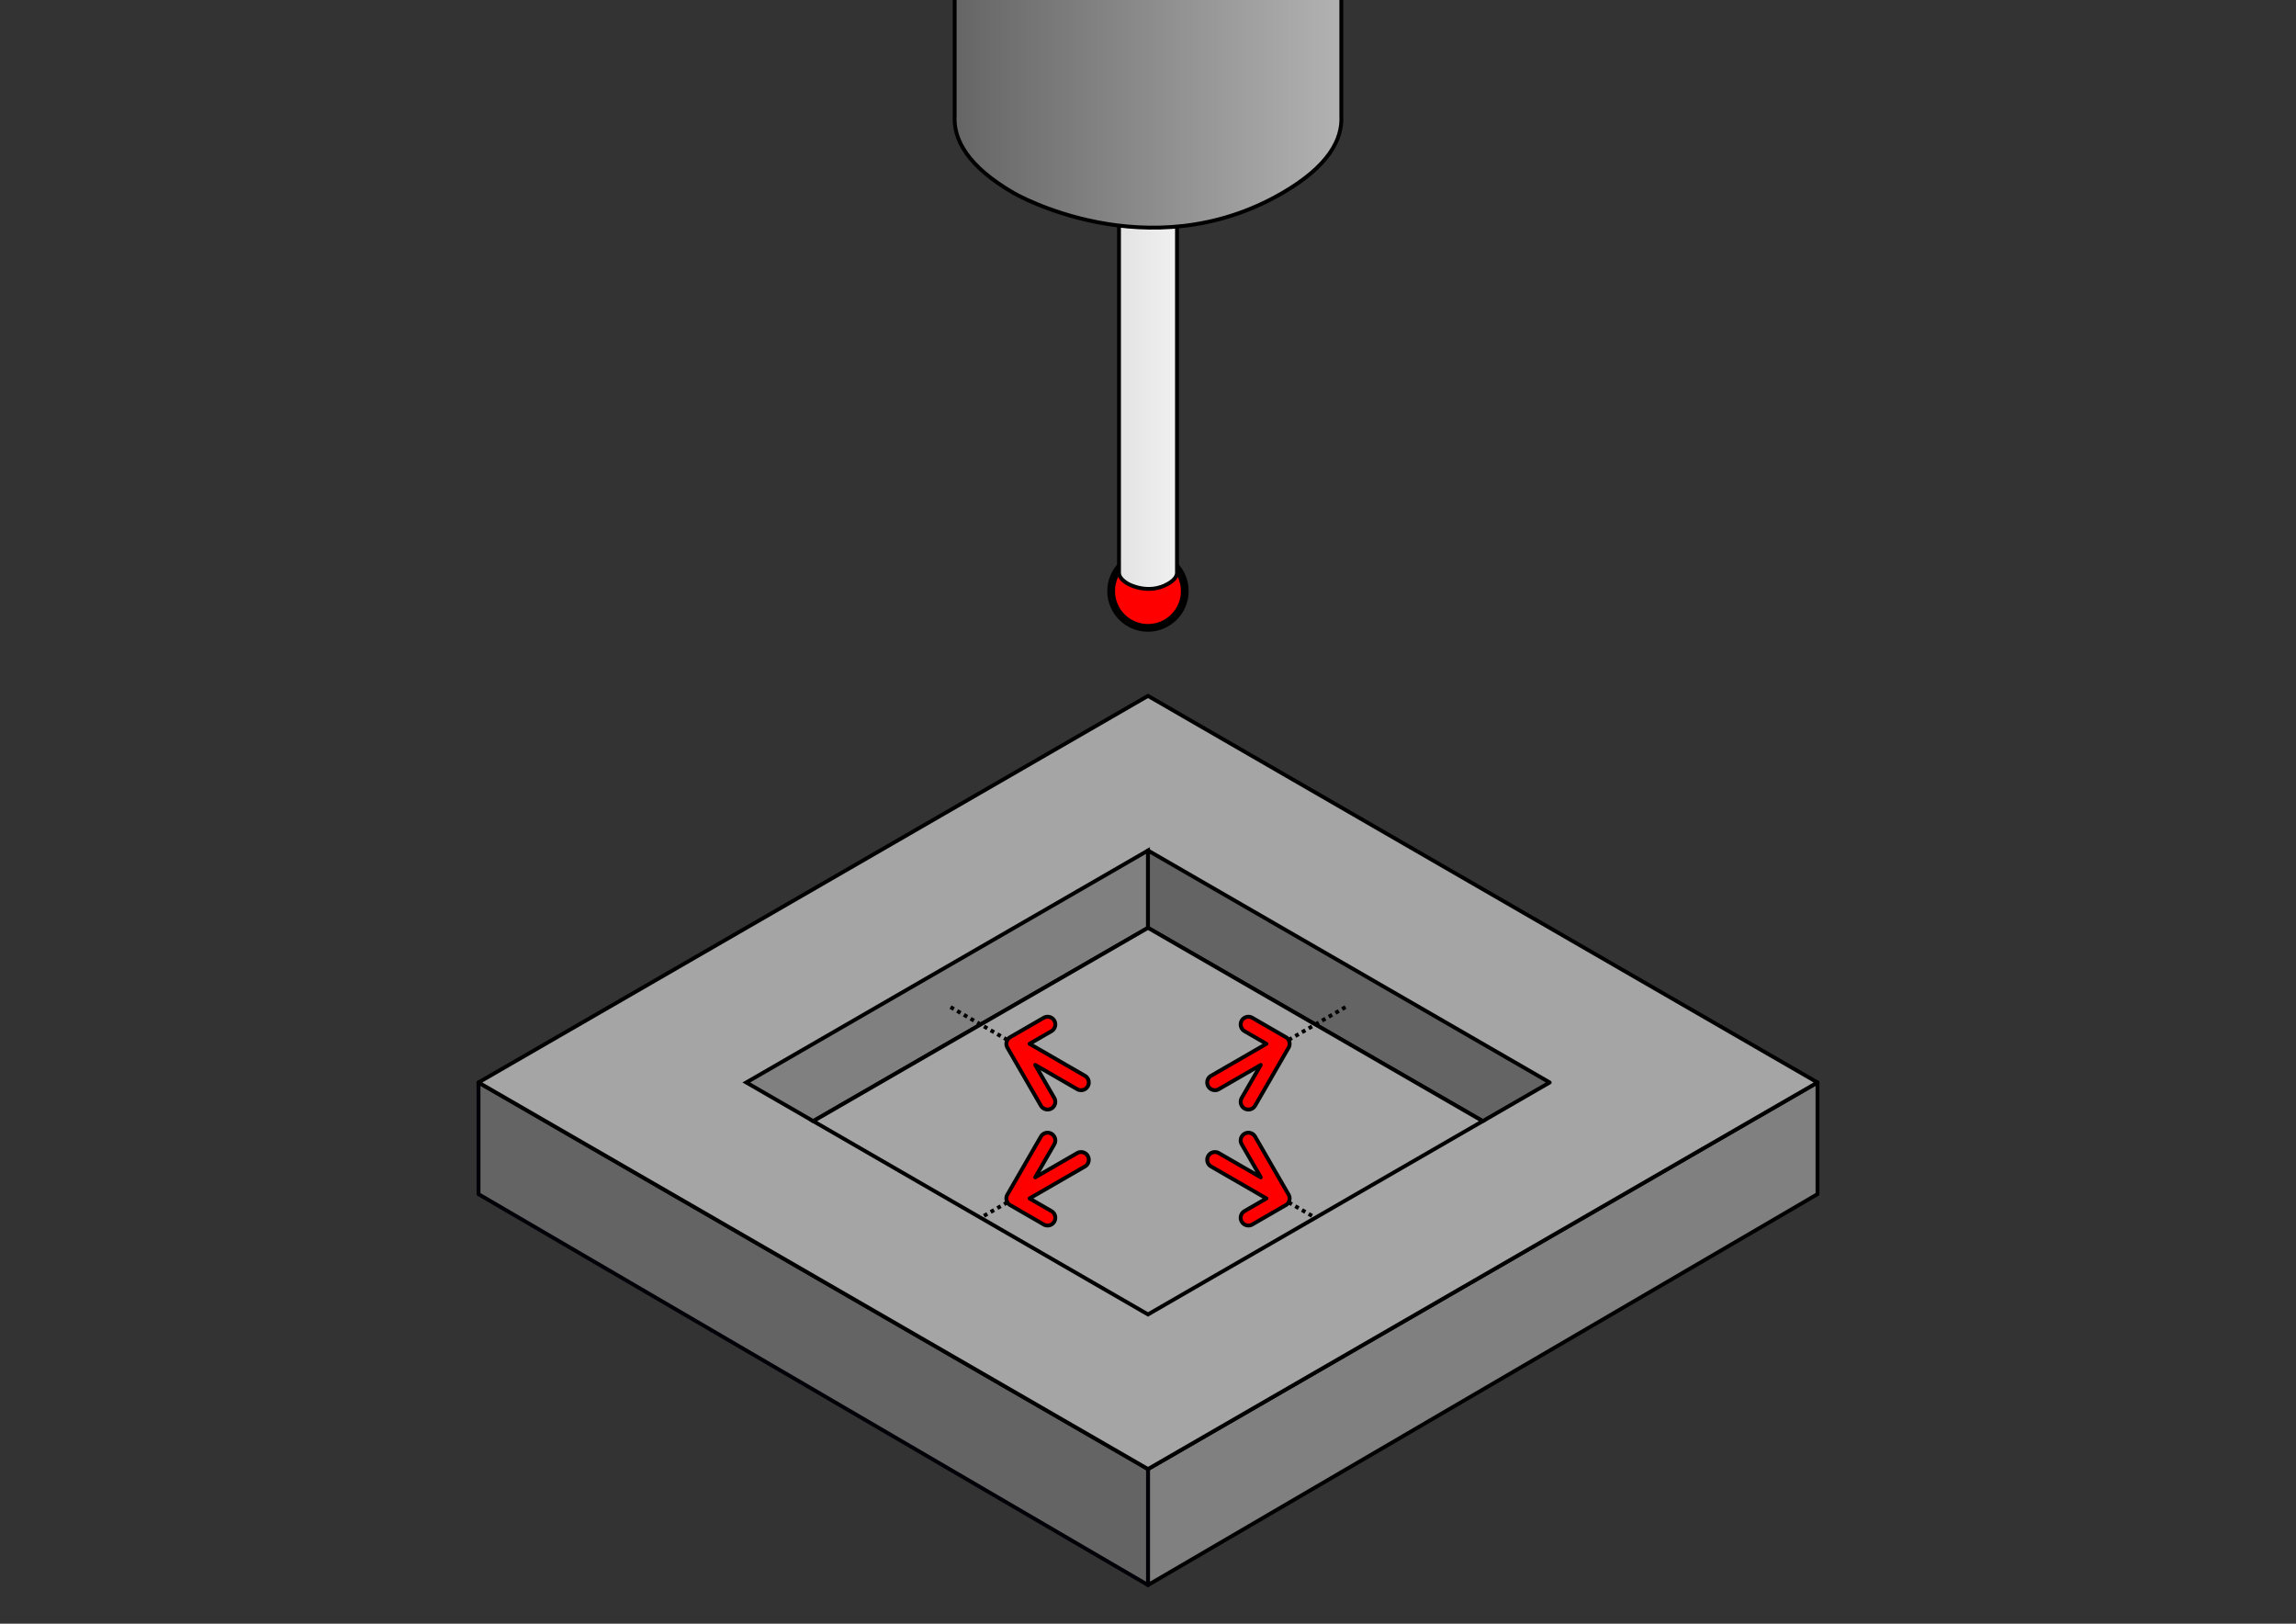 <?xml version="1.0" encoding="UTF-8" standalone="no"?>
<svg
   xmlns:osb="http://www.openswatchbook.org/uri/2009/osb"
   xmlns:dc="http://purl.org/dc/elements/1.1/"
   xmlns:cc="http://creativecommons.org/ns#"
   xmlns:rdf="http://www.w3.org/1999/02/22-rdf-syntax-ns#"
   xmlns:svg="http://www.w3.org/2000/svg"
   xmlns="http://www.w3.org/2000/svg"
   xmlns:xlink="http://www.w3.org/1999/xlink"
   xmlns:sodipodi="http://sodipodi.sourceforge.net/DTD/sodipodi-0.dtd"
   xmlns:inkscape="http://www.inkscape.org/namespaces/inkscape"
   width="297mm"
   height="210mm"
   viewBox="0 0 297 210"
   version="1.1"
   id="svg8"
   inkscape:version="1.0.2-2 (e86c870879, 2021-01-15)"
   sodipodi:docname="cycle.svg"
   inkscape:export-filename="C:\Users\smohekey\Documents\GitHub\Gladius_1.0.0-beta\src\server\probe-cycles\pocket\thumbnail.png"
   inkscape:export-xdpi="20.700001"
   inkscape:export-ydpi="20.700001">
  <rect x="0" y="0" width="297" height="210" fill="#333333" stroke="none"/>
  <defs
     id="defs2">
    <linearGradient
       id="linearGradient2402"
       osb:paint="solid">
      <stop
         style="stop-color:#ff0000;stop-opacity:1;"
         offset="0"
         id="stop2400" />
    </linearGradient>
    <linearGradient
       id="linearGradient2396"
       osb:paint="solid">
      <stop
         style="stop-color:#ff0000;stop-opacity:1;"
         offset="0"
         id="stop2394" />
    </linearGradient>
    <linearGradient
       id="linearGradient2390"
       osb:paint="solid">
      <stop
         style="stop-color:#ff0000;stop-opacity:1;"
         offset="0"
         id="stop2388" />
    </linearGradient>
    <linearGradient
       id="linearGradient1032"
       osb:paint="solid">
      <stop
         style="stop-color:#646464;stop-opacity:1;"
         offset="0"
         id="stop1030" />
    </linearGradient>
    <linearGradient
       inkscape:collect="always"
       id="linearGradient1024">
      <stop
         style="stop-color:#646464;stop-opacity:1"
         offset="0"
         id="stop1020" />
      <stop
         style="stop-color:#b4b4b4;stop-opacity:1"
         offset="1"
         id="stop1022" />
    </linearGradient>
    <linearGradient
       inkscape:collect="always"
       id="linearGradient1016">
      <stop
         style="stop-color:#e4e4e4;stop-opacity:1"
         offset="0"
         id="stop1012" />
      <stop
         style="stop-color:#f0f0f0;stop-opacity:1"
         offset="1"
         id="stop1014" />
    </linearGradient>
    <linearGradient
       id="linearGradient956"
       osb:paint="solid">
      <stop
         style="stop-color:#969696;stop-opacity:1;"
         offset="0"
         id="stop954" />
    </linearGradient>
    <linearGradient
       id="linearGradient952"
       osb:paint="gradient">
      <stop
         style="stop-color:#808080;stop-opacity:1;"
         offset="0"
         id="stop948" />
      <stop
         style="stop-color:#808080;stop-opacity:0"
         offset="1"
         id="stop950" />
    </linearGradient>
    <linearGradient
       id="linearGradient940"
       osb:paint="gradient">
      <stop
         style="stop-color:#808080;stop-opacity:1;"
         offset="0"
         id="stop936" />
      <stop
         style="stop-color:#808080;stop-opacity:0.5"
         offset="1"
         id="stop938" />
    </linearGradient>
    <linearGradient
       id="linearGradient857">
      <stop
         style="stop-color:#808080;stop-opacity:1;"
         offset="0"
         id="stop925" />
    </linearGradient>
    <linearGradient
       id="linearGradient901"
       osb:paint="solid">
      <stop
         style="stop-color:#a5a5a5;stop-opacity:1;"
         offset="0"
         id="stop899" />
    </linearGradient>
    <linearGradient
       id="linearGradient893"
       osb:paint="solid">
      <stop
         style="stop-color:#a5a5a5;stop-opacity:1;"
         offset="0"
         id="stop891" />
    </linearGradient>
    <linearGradient
       id="linearGradient887"
       osb:paint="solid">
      <stop
         style="stop-color:#000000;stop-opacity:1;"
         offset="0"
         id="stop885" />
    </linearGradient>
    <linearGradient
       id="linearGradient881"
       osb:paint="solid">
      <stop
         style="stop-color:#a5a5a5;stop-opacity:1;"
         offset="0"
         id="stop879" />
    </linearGradient>
    <linearGradient
       id="Top"
       osb:paint="solid">
      <stop
         style="stop-color:#a5a5a5;stop-opacity:1;"
         offset="0"
         id="stop873" />
    </linearGradient>
    <linearGradient
       id="Left"
       osb:paint="solid">
      <stop
         style="stop-color:#646464;stop-opacity:1;"
         offset="0"
         id="stop867" />
    </linearGradient>
    <linearGradient
       id="linearGradient857-6">
      <stop
         style="stop-color:#808080;stop-opacity:1;"
         offset="0"
         id="stop855" />
    </linearGradient>
    <linearGradient
       id="Right"
       osb:paint="solid">
      <stop
         style="stop-color:#808080;stop-opacity:1;"
         offset="0"
         id="stop849" />
    </linearGradient>
    <linearGradient
       id="linearGradient841"
       osb:paint="solid">
      <stop
         style="stop-color:#ffffff;stop-opacity:1;"
         offset="0"
         id="stop839" />
    </linearGradient>
    <linearGradient
       inkscape:collect="always"
       xlink:href="#Right"
       id="linearGradient853"
       x1="142.894"
       y1="168.75"
       x2="233.827"
       y2="168.75"
       gradientUnits="userSpaceOnUse"
       gradientTransform="matrix(0.952,0,0,0.963,12.41,10)" />
    <linearGradient
       inkscape:collect="always"
       xlink:href="#Left"
       id="linearGradient871"
       x1="51.962"
       y1="168.75"
       x2="142.894"
       y2="168.75"
       gradientUnits="userSpaceOnUse"
       gradientTransform="matrix(0.952,0,0,0.963,12.41,10)" />
    <linearGradient
       inkscape:collect="always"
       xlink:href="#Top"
       id="linearGradient946"
       gradientUnits="userSpaceOnUse"
       x1="51.962"
       y1="135"
       x2="233.827"
       y2="135"
       gradientTransform="matrix(0.952,0,0,0.952,12.41,11.429)" />
    <linearGradient
       inkscape:collect="always"
       xlink:href="#linearGradient1016"
       id="linearGradient1018"
       x1="526.98"
       y1="168.189"
       x2="553.165"
       y2="168.189"
       gradientUnits="userSpaceOnUse"
       gradientTransform="matrix(0.265,0,0,0.265,5.606,2.5)" />
    <linearGradient
       inkscape:collect="always"
       xlink:href="#linearGradient1024"
       id="linearGradient1026"
       x1="441.878"
       y1="9.449"
       x2="638.268"
       y2="9.449"
       gradientUnits="userSpaceOnUse"
       gradientTransform="matrix(0.265,0,0,0.265,5.606,2.5)" />
    <linearGradient
       inkscape:collect="always"
       xlink:href="#Right"
       id="linearGradient2392"
       x1="100.604"
       y1="127.462"
       x2="148.632"
       y2="127.462"
       gradientUnits="userSpaceOnUse"
       gradientTransform="matrix(1.091,0,0,1.091,-13.5,-10)" />
    <linearGradient
       inkscape:collect="always"
       xlink:href="#Left"
       id="linearGradient2398"
       x1="148.368"
       y1="127.462"
       x2="196.396"
       y2="127.462"
       gradientUnits="userSpaceOnUse"
       gradientTransform="matrix(1.091,0,0,1.091,-13.5,-10)" />
    <linearGradient
       inkscape:collect="always"
       xlink:href="#Top"
       id="linearGradient2404"
       x1="113.594"
       y1="145"
       x2="183.406"
       y2="145"
       gradientUnits="userSpaceOnUse"
       gradientTransform="matrix(1.125,0,0,1.125,-18.562,-15.625)" />
  </defs>
  <sodipodi:namedview
     id="base"
     pagecolor="#ffffff"
     bordercolor="#666666"
     borderopacity="1.0"
     inkscape:pageopacity="0.0"
     inkscape:pageshadow="2"
     inkscape:zoom="1.5459226"
     inkscape:cx="561.25984"
     inkscape:cy="396.85039"
     inkscape:document-units="mm"
     inkscape:current-layer="layer1"
     inkscape:document-rotation="0"
     showgrid="true"
     inkscape:window-width="2446"
     inkscape:window-height="1417"
     inkscape:window-x="376"
     inkscape:window-y="-8"
     inkscape:window-maximized="1">
    <inkscape:grid
       type="axonomgrid"
       id="grid835"
       originx="148.5"
       originy="105" />
  </sodipodi:namedview>
  <g
     inkscape:label="Layer 1"
     inkscape:groupmode="layer"
     id="layer1">
    <circle
       style="fill:#ff0000;fill-opacity:1;stroke:#000000;stroke-width:1;stroke-linecap:round;stroke-linejoin:round;stroke-miterlimit:4;stroke-dasharray:none;stroke-opacity:1;paint-order:markers stroke fill"
       id="path1028"
       cx="148.495"
       cy="76.442"
       r="4.763" />
    <path
       style="fill:url(#linearGradient853);fill-opacity:1;stroke:#000000;stroke-width:0.5;stroke-linecap:butt;stroke-linejoin:round;stroke-miterlimit:4;stroke-dasharray:none;stroke-opacity:1"
       d="m 148.5,205 86.603,-50.556 V 140 L 148.5,190 Z"
       id="path837"
       sodipodi:nodetypes="ccccc" />
    <path
       style="fill:url(#linearGradient871);fill-opacity:1;stroke:#000006;stroke-width:0.5;stroke-linecap:butt;stroke-linejoin:round;stroke-miterlimit:4;stroke-dasharray:none;stroke-opacity:1"
       d="M 148.5,205 V 190 L 61.897,140 v 14.444 z"
       id="path847"
       sodipodi:nodetypes="ccccc" />
    <path
       style="fill:url(#linearGradient946);fill-opacity:1;stroke:#000000;stroke-width:0.5;stroke-linecap:butt;stroke-linejoin:round;stroke-miterlimit:4;stroke-dasharray:none;stroke-opacity:1"
       d="M 61.897,140 148.5,190 235.103,140 148.5,90 Z"
       id="path861" />
    <path
       id="path996"
       style="fill:url(#linearGradient1018);fill-opacity:1;stroke:#000000;stroke-width:0.5;stroke-linecap:butt;stroke-linejoin:miter;stroke-miterlimit:4;stroke-dasharray:none;stroke-opacity:1"
       d="m 145.902,75.5 c -0.905,-0.522 -1.179,-1.045 -1.153,-1.504 V 17.166 l 7.502,-3e-6 v 56.831 c 0.026,0.459 -0.248,0.981 -1.153,1.504 m 0,0 c -2.598,1.5 -5.196,0 -5.196,0 v 0"
       sodipodi:nodetypes="ccccccccc" />
    <path
       id="path1003"
       style="fill:url(#linearGradient1026);fill-opacity:1;stroke:#000000;stroke-width:0.5;stroke-linecap:butt;stroke-linejoin:miter;stroke-miterlimit:4;stroke-dasharray:none;stroke-opacity:1"
       d="M 123.492,-0.438 V 14.99 c -0.169,3.057 1.666,6.533 7.687,10.01 0,0 17.321,10 34.641,0 6.022,-3.477 7.857,-6.954 7.687,-10.01 V -0.562 Z"
       sodipodi:nodetypes="cccsccc" />
    <path
       style="fill:url(#linearGradient2392);fill-opacity:1;stroke:#000000;stroke-width:0.5;stroke-linecap:butt;stroke-linejoin:miter;stroke-miterlimit:4;stroke-dasharray:none;stroke-opacity:1"
       d="M 96.538,140 148.5,110 v 10 l -43.301,25 z"
       id="path2382"
       sodipodi:nodetypes="ccccc" />
    <path
       style="fill:url(#linearGradient2398);fill-opacity:1;stroke:#000000;stroke-width:0.5;stroke-linecap:butt;stroke-linejoin:round;stroke-miterlimit:4;stroke-dasharray:none;stroke-opacity:1"
       d="m 148.5,110 v 10 l 43.301,25 8.66,-5 z"
       id="path2384"
       sodipodi:nodetypes="ccccc" />
    <path
       style="fill:url(#linearGradient2404);fill-opacity:1;stroke:#000000;stroke-width:0.5;stroke-linecap:butt;stroke-linejoin:miter;stroke-miterlimit:4;stroke-dasharray:none;stroke-opacity:1"
       d="m 105.199,145 43.301,25 43.301,-25 L 148.5,120 Z"
       id="path2386"
       sodipodi:nodetypes="ccccc" />
    <path
       style="fill:none;stroke:#000000;stroke-width:0.5;stroke-linecap:butt;stroke-linejoin:miter;stroke-miterlimit:4;stroke-dasharray:0.5, 0.5;stroke-dashoffset:0;stroke-opacity:1"
       d="m 165.821,135 8.66,-5"
       id="path894" />
    <path
       style="fill:none;stroke:#000000;stroke-width:0.5;stroke-linecap:butt;stroke-linejoin:miter;stroke-miterlimit:4;stroke-dasharray:0.5, 0.5;stroke-dashoffset:0;stroke-opacity:1"
       d="m 131.179,135 -8.66,-5"
       id="path897" />
    <path
       style="fill:none;stroke:#000000;stroke-width:0.5;stroke-linecap:butt;stroke-linejoin:miter;stroke-miterlimit:4;stroke-dasharray:0.5, 0.5;stroke-dashoffset:0;stroke-opacity:1"
       d="m 131.179,155 -4.33,2.5"
       id="path899" />
    <path
       style="fill:none;stroke:#000000;stroke-width:0.5;stroke-linecap:butt;stroke-linejoin:miter;stroke-miterlimit:4;stroke-dasharray:0.5, 0.5;stroke-dashoffset:0;stroke-opacity:1"
       d="m 165.821,155 4.33,2.5"
       id="path901" />
    <path
       style="color:#000000;font-style:normal;font-variant:normal;font-weight:normal;font-stretch:normal;font-size:medium;line-height:normal;font-family:sans-serif;font-variant-ligatures:normal;font-variant-position:normal;font-variant-caps:normal;font-variant-numeric:normal;font-variant-alternates:normal;font-variant-east-asian:normal;font-feature-settings:normal;font-variation-settings:normal;text-indent:0;text-align:start;text-decoration:none;text-decoration-line:none;text-decoration-style:solid;text-decoration-color:#000000;letter-spacing:normal;word-spacing:normal;text-transform:none;writing-mode:lr-tb;direction:ltr;text-orientation:mixed;dominant-baseline:auto;baseline-shift:baseline;text-anchor:start;white-space:normal;shape-padding:0;shape-margin:0;inline-size:0;clip-rule:nonzero;display:inline;overflow:visible;visibility:visible;opacity:1;isolation:auto;mix-blend-mode:normal;color-interpolation:sRGB;color-interpolation-filters:linearRGB;solid-color:#000000;solid-opacity:1;vector-effect:none;fill:#ff0000;fill-opacity:1;fill-rule:nonzero;stroke:#000000;stroke-width:0.5;stroke-linecap:round;stroke-linejoin:round;stroke-miterlimit:4;stroke-dasharray:none;stroke-dashoffset:0;stroke-opacity:1;color-rendering:auto;image-rendering:auto;shape-rendering:auto;text-rendering:auto;enable-background:accumulate;stop-color:#000000;stop-opacity:1"
       d="m 161.51,131.5 a 1,1 0 0 0 -0.885,0.5 1,1 0 0 0 0.365,1.365 l 2.832,1.635 -7.162,4.135 a 1,1 0 0 0 -0.365,1.365 1,1 0 0 0 1.365,0.365 l 5.43,-3.135 L 160.625,142 a 1,1 0 0 0 0.365,1.365 A 1,1 0 0 0 162.355,143 l 4.322,-7.484 a 1,1 0 0 0 0.01,-0.016 1,1 0 0 0 0.029,-0.057 1,1 0 0 0 0.008,-0.018 1,1 0 0 0 0.033,-0.078 1,1 0 0 0 0.025,-0.08 1,1 0 0 0 0.016,-0.062 1,1 0 0 0 0.004,-0.019 1,1 0 0 0 0.01,-0.065 1,1 0 0 0 0.002,-0.018 1,1 0 0 0 0,-0.012 1,1 0 0 0 0.006,-0.072 1,1 0 0 0 -0.002,-0.084 1,1 0 0 0 -0.01,-0.084 1,1 0 0 0 -0.012,-0.064 1,1 0 0 0 -0.004,-0.018 1,1 0 0 0 -0.018,-0.062 1,1 0 0 0 -0.023,-0.066 1,1 0 0 0 -0.004,-0.014 1,1 0 0 0 -0.008,-0.018 1,1 0 0 0 -0.027,-0.059 1,1 0 0 0 -0.008,-0.018 1,1 0 0 0 -0.006,-0.01 1,1 0 0 0 -0.012,-0.023 1,1 0 0 0 -0.019,-0.029 1,1 0 0 0 -0.006,-0.01 1,1 0 0 0 -0.021,-0.031 1,1 0 0 0 -0.043,-0.059 1,1 0 0 0 -0.008,-0.01 1,1 0 0 0 -0.029,-0.033 1,1 0 0 0 -0.049,-0.051 1,1 0 0 0 -0.01,-0.01 1,1 0 0 0 -0.029,-0.025 1,1 0 0 0 -0.035,-0.029 1,1 0 0 0 -0.031,-0.023 1,1 0 0 0 -0.037,-0.025 1,1 0 0 0 -0.031,-0.019 1,1 0 0 0 -0.074,-0.041 l -4.273,-2.469 A 1,1 0 0 0 161.51,131.5 Z"
       id="path892" />
    <path
       style="color:#000000;font-style:normal;font-variant:normal;font-weight:normal;font-stretch:normal;font-size:medium;line-height:normal;font-family:sans-serif;font-variant-ligatures:normal;font-variant-position:normal;font-variant-caps:normal;font-variant-numeric:normal;font-variant-alternates:normal;font-variant-east-asian:normal;font-feature-settings:normal;font-variation-settings:normal;text-indent:0;text-align:start;text-decoration:none;text-decoration-line:none;text-decoration-style:solid;text-decoration-color:#000000;letter-spacing:normal;word-spacing:normal;text-transform:none;writing-mode:lr-tb;direction:ltr;text-orientation:mixed;dominant-baseline:auto;baseline-shift:baseline;text-anchor:start;white-space:normal;shape-padding:0;shape-margin:0;inline-size:0;clip-rule:nonzero;display:inline;overflow:visible;visibility:visible;opacity:1;isolation:auto;mix-blend-mode:normal;color-interpolation:sRGB;color-interpolation-filters:linearRGB;solid-color:#000000;solid-opacity:1;vector-effect:none;fill:#ff0000;fill-opacity:1;fill-rule:nonzero;stroke:#000000;stroke-width:0.5;stroke-linecap:round;stroke-linejoin:round;stroke-miterlimit:4;stroke-dasharray:none;stroke-dashoffset:0;stroke-opacity:1;color-rendering:auto;image-rendering:auto;shape-rendering:auto;text-rendering:auto;enable-background:accumulate;stop-color:#000000;stop-opacity:1"
       d="m 135.547,131.5 a 1,1 0 0 0 -0.537,0.135 l -4.293,2.479 a 1,1 0 0 0 -0.025,0.014 l -0.012,0.008 a 1,1 0 0 0 -0.004,0.004 1,1 0 0 0 -0.055,0.033 1,1 0 0 0 -0.041,0.029 1,1 0 0 0 -0.012,0.008 1,1 0 0 0 -0.051,0.043 1,1 0 0 0 -0.023,0.019 1,1 0 0 0 -0.025,0.025 1,1 0 0 0 -0.041,0.045 1,1 0 0 0 -0.014,0.016 1,1 0 0 0 -0.033,0.043 1,1 0 0 0 -0.027,0.037 1,1 0 0 0 -0.025,0.039 1,1 0 0 0 -0.008,0.01 1,1 0 0 0 -0.008,0.014 1,1 0 0 0 -0.016,0.033 1,1 0 0 0 -0.014,0.023 1,1 0 0 0 -0.008,0.018 1,1 0 0 0 -0.033,0.078 1,1 0 0 0 -0.025,0.08 1,1 0 0 0 -0.018,0.072 1,1 0 0 0 -0.008,0.047 1,1 0 0 0 -0.006,0.039 1,1 0 0 0 0,0.019 1,1 0 0 0 -0.006,0.07 1,1 0 0 0 0.002,0.084 1,1 0 0 0 0.01,0.084 1,1 0 0 0 0.014,0.072 1,1 0 0 0 0.002,0.01 1,1 0 0 0 0.018,0.062 1,1 0 0 0 0.023,0.066 1,1 0 0 0 0.01,0.027 1,1 0 0 0 0.002,0.004 1,1 0 0 0 0.027,0.059 1,1 0 0 0 0.014,0.027 1,1 0 0 0 0.012,0.023 l 4.332,7.5 a 1,1 0 0 0 1.365,0.365 A 1,1 0 0 0 136.375,142 l -2.465,-4.27 5.43,3.135 a 1,1 0 0 0 1.365,-0.365 1,1 0 0 0 -0.365,-1.365 L 133.178,135 l 2.832,-1.635 A 1,1 0 0 0 136.375,132 a 1,1 0 0 0 -0.828,-0.5 z"
       id="path896" />
    <path
       style="color:#000000;font-style:normal;font-variant:normal;font-weight:normal;font-stretch:normal;font-size:medium;line-height:normal;font-family:sans-serif;font-variant-ligatures:normal;font-variant-position:normal;font-variant-caps:normal;font-variant-numeric:normal;font-variant-alternates:normal;font-variant-east-asian:normal;font-feature-settings:normal;font-variation-settings:normal;text-indent:0;text-align:start;text-decoration:none;text-decoration-line:none;text-decoration-style:solid;text-decoration-color:#000000;letter-spacing:normal;word-spacing:normal;text-transform:none;writing-mode:lr-tb;direction:ltr;text-orientation:mixed;dominant-baseline:auto;baseline-shift:baseline;text-anchor:start;white-space:normal;shape-padding:0;shape-margin:0;inline-size:0;clip-rule:nonzero;display:inline;overflow:visible;visibility:visible;opacity:1;isolation:auto;mix-blend-mode:normal;color-interpolation:sRGB;color-interpolation-filters:linearRGB;solid-color:#000000;solid-opacity:1;vector-effect:none;fill:#ff0000;fill-opacity:1;fill-rule:nonzero;stroke:#000000;stroke-width:0.5;stroke-linecap:round;stroke-linejoin:round;stroke-miterlimit:4;stroke-dasharray:none;stroke-dashoffset:0;stroke-opacity:1;color-rendering:auto;image-rendering:auto;shape-rendering:auto;text-rendering:auto;enable-background:accumulate;stop-color:#000000;stop-opacity:1"
       d="m 135.529,146.5 a 1,1 0 0 0 -0.885,0.5 l -4.322,7.484 -0.01,0.016 a 1,1 0 0 0 -0.016,0.033 1,1 0 0 0 -0.014,0.023 1,1 0 0 0 -0.008,0.018 1,1 0 0 0 -0.033,0.078 1,1 0 0 0 -0.025,0.08 1,1 0 0 0 -0.018,0.072 1,1 0 0 0 -0.008,0.047 1,1 0 0 0 -0.006,0.039 1,1 0 0 0 0,0.018 1,1 0 0 0 -0.006,0.072 1,1 0 0 0 0.002,0.084 1,1 0 0 0 0.01,0.084 1,1 0 0 0 0.014,0.072 1,1 0 0 0 0.002,0.01 1,1 0 0 0 0.018,0.062 1,1 0 0 0 0.023,0.066 1,1 0 0 0 0.01,0.027 1,1 0 0 0 0.002,0.004 1,1 0 0 0 0.027,0.059 1,1 0 0 0 0.014,0.027 1,1 0 0 0 0.012,0.023 1,1 0 0 0 0.019,0.029 1,1 0 0 0 0.006,0.01 1,1 0 0 0 0.021,0.031 1,1 0 0 0 0.043,0.059 1,1 0 0 0 0.008,0.01 1,1 0 0 0 0.029,0.033 1,1 0 0 0 0.049,0.051 1,1 0 0 0 0.029,0.027 1,1 0 0 0 0.019,0.016 1,1 0 0 0 0.043,0.033 1,1 0 0 0 0.033,0.025 1,1 0 0 0 0.035,0.021 1,1 0 0 0 0.088,0.051 l 4.273,2.469 A 1,1 0 0 0 136.375,158 1,1 0 0 0 136.01,156.635 L 133.178,155 l 7.162,-4.135 a 1,1 0 0 0 0.365,-1.365 1,1 0 0 0 -1.365,-0.365 l -5.43,3.135 L 136.375,148 A 1,1 0 0 0 136.01,146.635 1,1 0 0 0 135.529,146.5 Z"
       id="path900" />
    <path
       style="color:#000000;font-style:normal;font-variant:normal;font-weight:normal;font-stretch:normal;font-size:medium;line-height:normal;font-family:sans-serif;font-variant-ligatures:normal;font-variant-position:normal;font-variant-caps:normal;font-variant-numeric:normal;font-variant-alternates:normal;font-variant-east-asian:normal;font-feature-settings:normal;font-variation-settings:normal;text-indent:0;text-align:start;text-decoration:none;text-decoration-line:none;text-decoration-style:solid;text-decoration-color:#000000;letter-spacing:normal;word-spacing:normal;text-transform:none;writing-mode:lr-tb;direction:ltr;text-orientation:mixed;dominant-baseline:auto;baseline-shift:baseline;text-anchor:start;white-space:normal;shape-padding:0;shape-margin:0;inline-size:0;clip-rule:nonzero;display:inline;overflow:visible;visibility:visible;opacity:1;isolation:auto;mix-blend-mode:normal;color-interpolation:sRGB;color-interpolation-filters:linearRGB;solid-color:#000000;solid-opacity:1;vector-effect:none;fill:#ff0000;fill-opacity:1;fill-rule:nonzero;stroke:#000000;stroke-width:0.5;stroke-linecap:round;stroke-linejoin:round;stroke-miterlimit:4;stroke-dasharray:none;stroke-dashoffset:0;stroke-opacity:1;color-rendering:auto;image-rendering:auto;shape-rendering:auto;text-rendering:auto;enable-background:accumulate;stop-color:#000000;stop-opacity:1"
       d="m 161.529,146.5 a 1,1 0 0 0 -0.539,0.135 A 1,1 0 0 0 160.625,148 l 2.465,4.27 -5.43,-3.135 a 1,1 0 0 0 -1.365,0.365 1,1 0 0 0 0.365,1.365 l 7.162,4.135 -2.832,1.635 A 1,1 0 0 0 160.625,158 a 1,1 0 0 0 1.365,0.365 l 4.293,-2.479 0.004,-0.002 a 1,1 0 0 0 0.037,-0.023 1,1 0 0 0 0.035,-0.019 1,1 0 0 0 0.031,-0.021 1,1 0 0 0 0.037,-0.027 1,1 0 0 0 0.004,-0.002 1,1 0 0 0 0.051,-0.043 1,1 0 0 0 0.01,-0.008 1,1 0 0 0 0.029,-0.027 1,1 0 0 0 0.01,-0.01 1,1 0 0 0 0.041,-0.045 1,1 0 0 0 0.006,-0.006 1,1 0 0 0 0.029,-0.035 1,1 0 0 0 0.023,-0.031 1,1 0 0 0 0.025,-0.037 1,1 0 0 0 0.021,-0.033 1,1 0 0 0 0.025,-0.049 1,1 0 0 0 0.014,-0.023 1,1 0 0 0 0.008,-0.018 1,1 0 0 0 0.033,-0.078 1,1 0 0 0 0.025,-0.08 1,1 0 0 0 0.016,-0.062 1,1 0 0 0 0.004,-0.019 1,1 0 0 0 0.01,-0.065 1,1 0 0 0 0.002,-0.018 1,1 0 0 0 0,-0.014 1,1 0 0 0 0.006,-0.07 1,1 0 0 0 -0.002,-0.084 1,1 0 0 0 -0.01,-0.084 1,1 0 0 0 -0.012,-0.064 1,1 0 0 0 -0.004,-0.018 1,1 0 0 0 -0.018,-0.062 1,1 0 0 0 -0.023,-0.066 1,1 0 0 0 -0.004,-0.014 1,1 0 0 0 -0.008,-0.018 1,1 0 0 0 -0.027,-0.059 1,1 0 0 0 -0.008,-0.018 1,1 0 0 0 -0.006,-0.01 1,1 0 0 0 -0.012,-0.023 l -4.332,-7.5 a 1,1 0 0 0 -0.826,-0.5 z"
       id="path904" />
  </g>
</svg>
